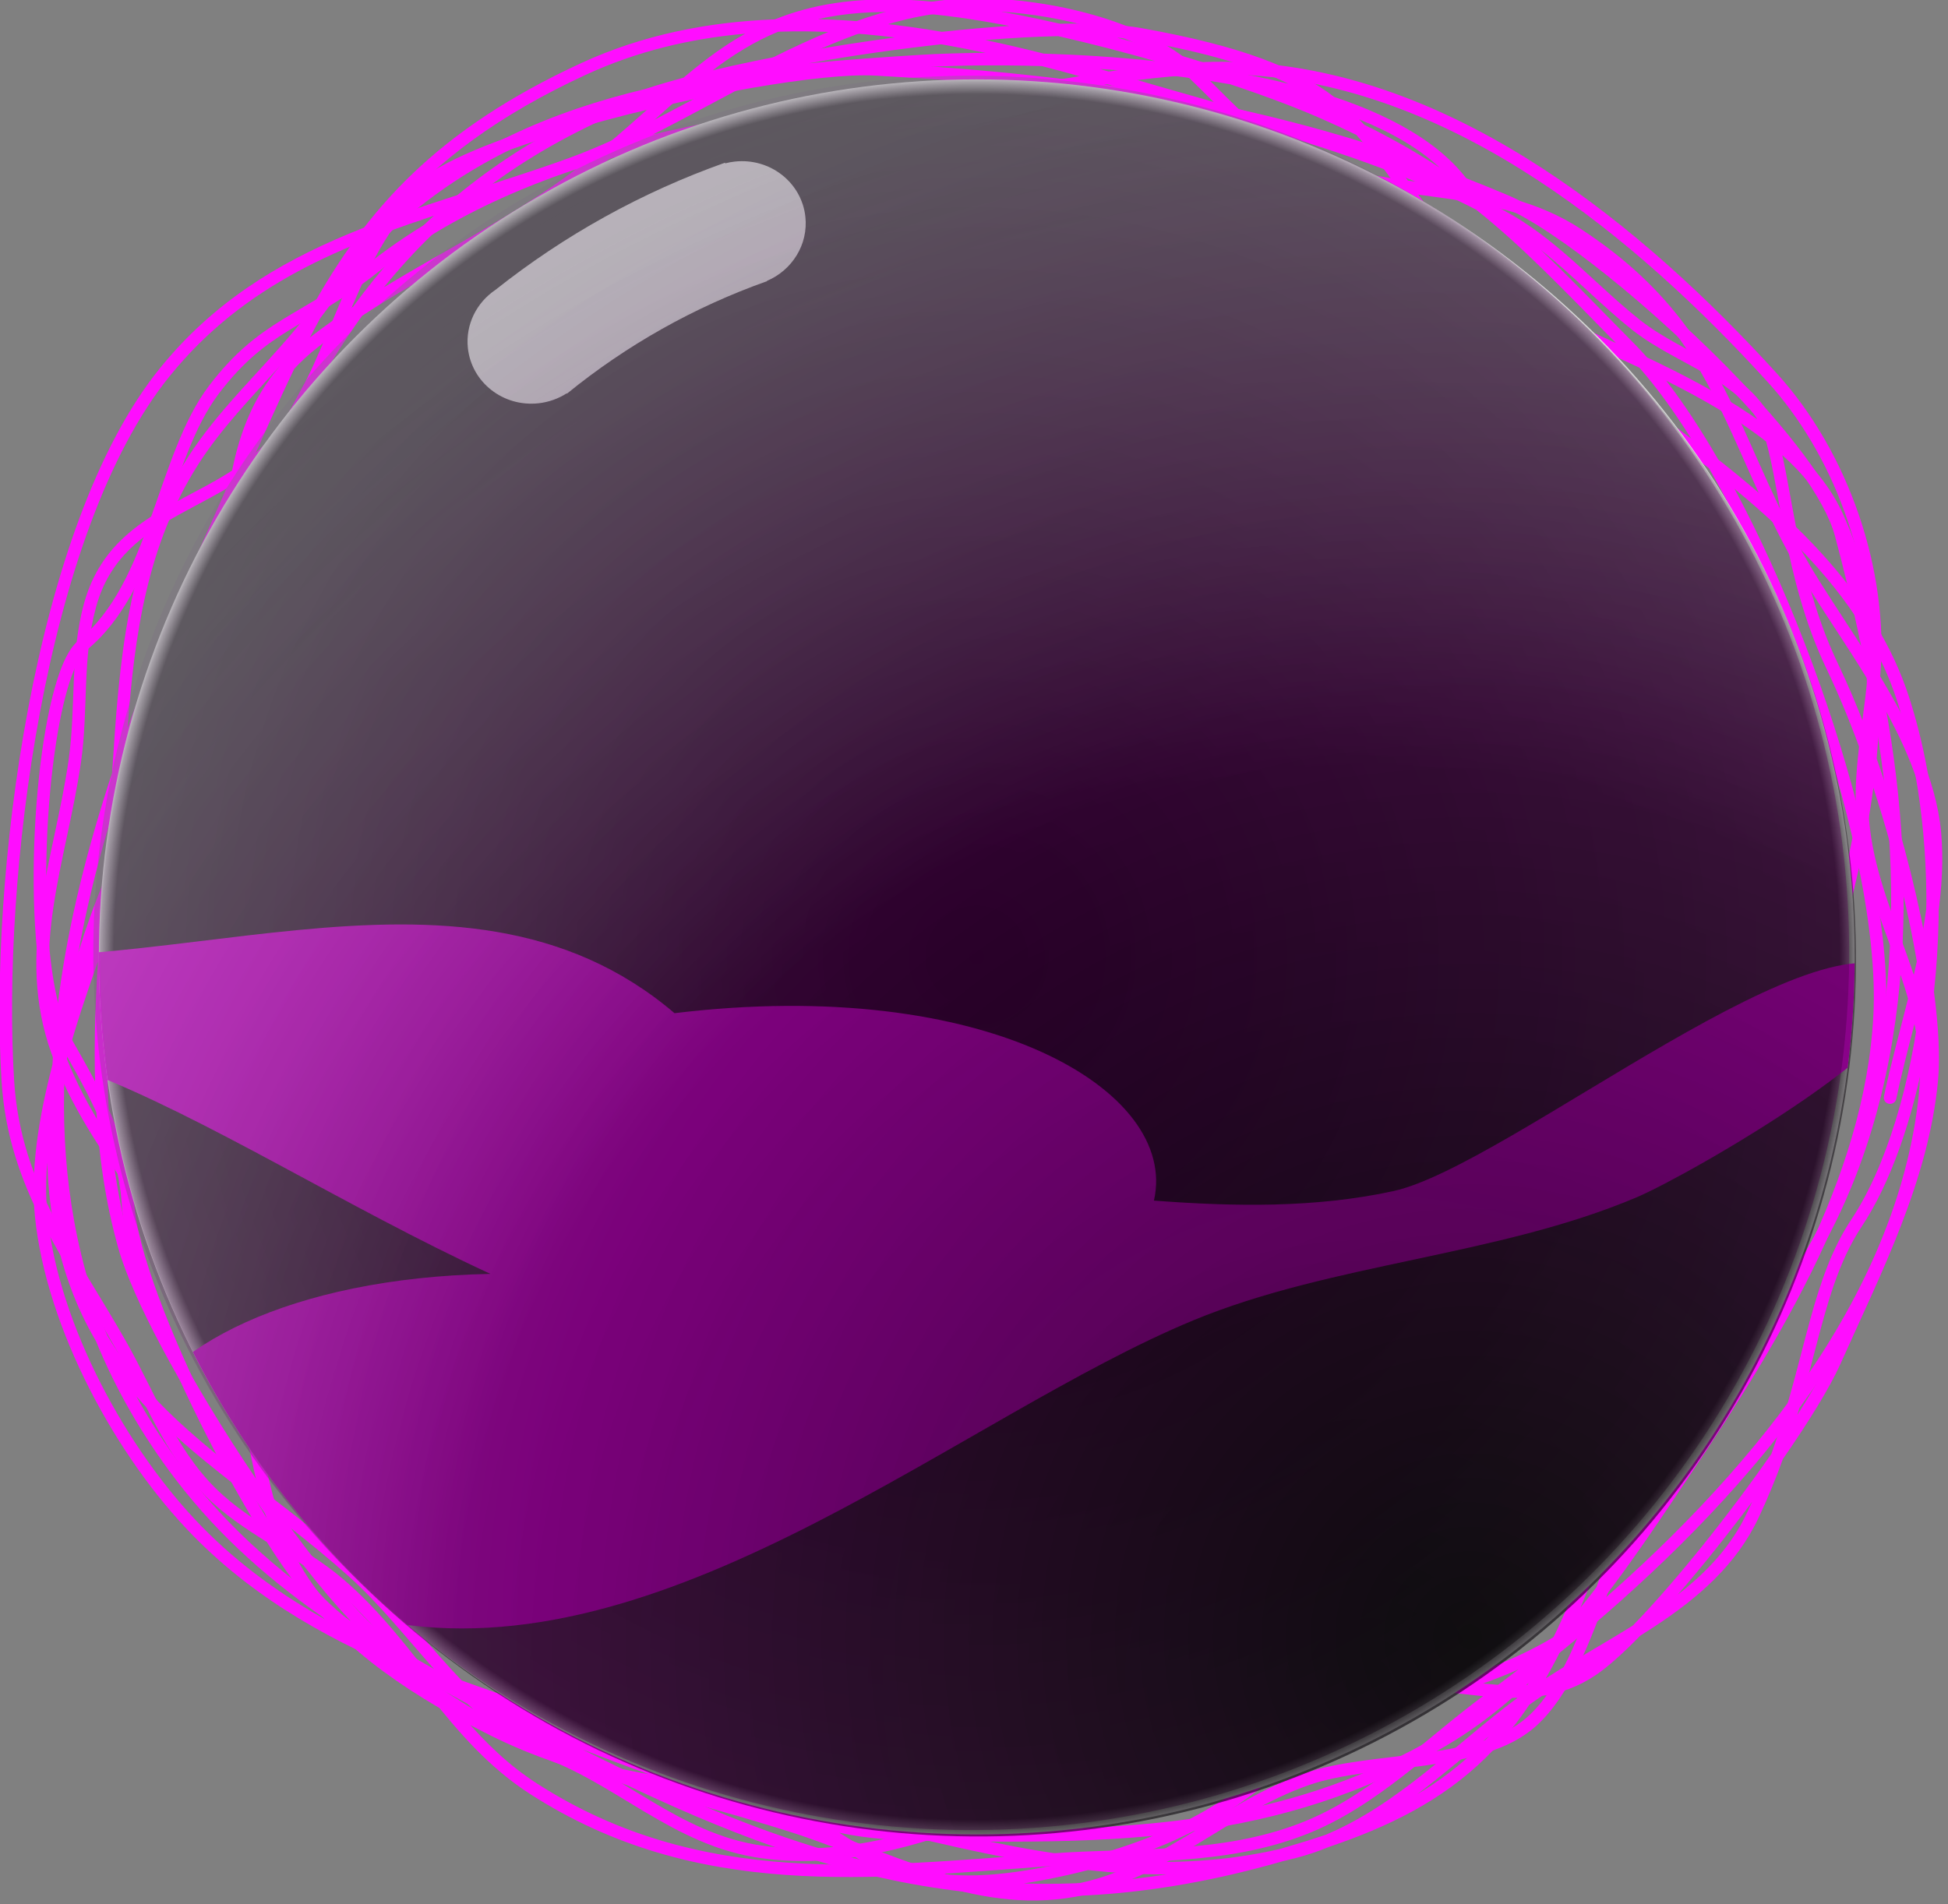 <?xml version="1.0" encoding="UTF-8" standalone="no"?>
<!DOCTYPE svg PUBLIC "-//W3C//DTD SVG 1.1//EN" "http://www.w3.org/Graphics/SVG/1.1/DTD/svg11.dtd">
<svg width="100%" height="100%" viewBox="0 0 269 263" version="1.1" xmlns="http://www.w3.org/2000/svg" xmlns:xlink="http://www.w3.org/1999/xlink" xml:space="preserve" xmlns:serif="http://www.serif.com/" style="fill-rule:evenodd;clip-rule:evenodd;stroke-linejoin:round;stroke-miterlimit:2;">
    <rect x="0" y="0" width="269" height="263" fill="#808080" stroke="none"/>
    <g transform="matrix(0.456,0,0,0.456,-61.674,-175.029)">
        <g>
            <g>
                <g>
                    <g transform="matrix(1,0,0,1,-211.736,-283.353)">
                        <path d="M495.725,1192.94C473.589,1181.89 450.42,1167.27 437.193,1147.3C429.208,1135.25 425.849,1122.05 423.078,1108.64C420.383,1095.6 418.25,1082.37 412.653,1069.89C406.047,1055.17 396.367,1042.13 386.982,1028.94C377.423,1015.5 368.169,1001.9 362.588,986.314C357.034,970.8 357.229,956.094 359.397,941.408C361.521,927.024 365.553,912.662 367.743,897.55C370.055,881.602 368.093,865.74 372.424,849.989C376.849,833.898 387.638,826.216 399.54,819.632C410.773,813.419 423.039,808.252 431.151,796.974C439.58,785.255 444.704,771.148 450.462,757.755C456.397,743.949 463.014,730.899 474.232,721.72C482.422,715.019 501.756,707.688 523.824,701.479C556.676,692.236 595.579,685.388 612.164,686.284C674.599,689.659 737.411,698.237 803.747,726.371C819.796,733.179 850.654,757.922 874.434,782.951C890.42,799.777 903.171,816.766 906.323,828.512C911.487,847.752 915.479,866.39 918.752,885.559C928.754,944.144 924.619,1010.78 888.9,1060.79C878.698,1075.07 866.016,1087.48 855.316,1101.42C846.191,1113.3 840.564,1130.71 834.702,1147.34C828.653,1164.51 822.318,1180.86 812.102,1190.03C803.938,1197.35 791.504,1200.17 778.517,1201.95C766.067,1203.66 753.118,1204.44 743.311,1207.88C730.883,1212.23 720.017,1219.43 708.957,1226.11C697.586,1232.98 686.011,1239.31 672.468,1241.72C657.104,1244.46 642.456,1241.76 628.142,1237.23C614.119,1232.79 600.42,1226.58 586.664,1222.18C550.853,1210.74 520.545,1205.33 495.725,1192.94ZM497.422,1189.54C522.091,1201.86 552.228,1207.19 587.82,1218.56C601.573,1222.95 615.269,1229.16 629.29,1233.61C643.02,1237.95 657.064,1240.61 671.802,1237.98C684.872,1235.65 696.018,1229.49 706.991,1222.86C718.275,1216.04 729.377,1208.73 742.056,1204.29C752.071,1200.79 765.286,1199.93 778.001,1198.19C790.179,1196.52 801.908,1194.07 809.564,1187.2C819.384,1178.39 825.304,1162.58 831.118,1146.08C837.119,1129.05 842.961,1111.27 852.302,1099.1C862.975,1085.2 875.631,1072.83 885.807,1058.58C920.941,1009.39 924.844,943.822 915.006,886.198C911.753,867.146 907.786,848.621 902.653,829.497C899.607,818.144 887.13,801.831 871.679,785.569C848.305,760.966 818.039,736.561 802.263,729.87C736.372,701.924 673.975,693.431 611.959,690.079C595.603,689.194 557.251,696.022 524.853,705.137C503.422,711.166 484.592,718.154 476.639,724.661C465.888,733.457 459.641,746.025 453.953,759.256C448.086,772.902 442.824,787.254 434.236,799.193C425.778,810.951 413.091,816.479 401.379,822.957C390.338,829.065 380.193,836.069 376.088,850.996C371.799,866.593 373.793,882.304 371.504,898.095C369.313,913.21 365.281,927.576 363.157,941.963C361.077,956.048 360.839,970.154 366.166,985.034C371.628,1000.29 380.722,1013.58 390.078,1026.73C399.608,1040.13 409.412,1053.39 416.12,1068.34C421.832,1081.07 424.049,1094.56 426.799,1107.87C429.474,1120.81 432.655,1133.57 440.361,1145.2C453.239,1164.64 475.871,1178.78 497.422,1189.54Z" style="fill:rgb(255,13,255);"/>
                    </g>
                    <g transform="matrix(-0.241,1.011,-1.03,-0.246,1566.61,252.361)">
                        <path d="M380.113,950.63C378.379,944.905 376.939,939.074 375.929,933.084C366.086,874.682 395.845,814.145 428.517,767.036C446.011,741.813 476.871,722.664 507.057,718.215C507.177,718.198 507.297,718.18 507.417,718.163C519.555,706.481 532.901,695.67 547.516,690.855C562.55,685.903 579.309,685.328 595.88,685.466C604.142,680.954 612.889,677.385 622.875,676.107C683.259,668.384 746.089,699.373 796.388,735.555C796.46,735.598 796.53,735.646 796.598,735.7C796.621,735.719 796.645,735.738 796.669,735.757C806.823,743.072 816.465,750.597 825.47,758.054C842.09,771.818 861.924,783.238 874.564,801.125C889.132,821.739 893.013,845.818 900.572,869.335C916.606,919.218 934.625,966.175 915.651,1019.45C910.944,1032.66 903.061,1043.4 894.678,1053.89C889.687,1067.1 883.534,1080.73 878.238,1090.01C875.411,1094.96 869.585,1101.84 861.992,1109.53C859.584,1116.49 857.017,1123.35 853.188,1129.48C844.474,1143.42 829.722,1153.21 817.721,1164.1C795.365,1184.4 779.458,1204.84 749.431,1213.85C693.239,1230.7 589.832,1242.17 536.545,1217.13C491.876,1196.14 474.962,1155.6 449.267,1117.29C438.335,1100.99 422.805,1085.57 408.765,1069.34C394.49,1052.84 381.762,1035.49 376.675,1015.62C371.867,996.851 370.855,968.837 380.113,950.63ZM856.036,1115.38C849.015,1122.1 840.97,1129.2 832.625,1136.03C811.815,1153.07 789.137,1168.45 775.905,1172.36C760.084,1177.04 747.361,1188.53 735.099,1199.86C729.492,1205.04 718.924,1209.88 706.298,1213.87C687.69,1219.75 664.59,1223.88 646.796,1224.96C639.07,1225.43 632.33,1225.32 627.36,1224.55C623.73,1223.99 620.984,1223.04 619.33,1221.79C608.55,1213.65 594.195,1211.34 579.769,1209.77C564.805,1208.14 549.75,1207.32 538.172,1202.3C526.824,1197.37 520.407,1192.11 514.277,1186.11C508.331,1180.29 502.666,1173.73 492.764,1166.05C485.482,1160.4 478.767,1154.19 472.554,1147.51C489.193,1174.27 506.583,1199.07 538.123,1213.89C590.749,1238.62 692.869,1227.06 748.363,1210.41C777.818,1201.58 793.309,1181.38 815.24,1161.47C827.002,1150.79 841.532,1141.27 850.072,1127.6C852.469,1123.77 854.365,1119.64 856.036,1115.38ZM436.913,1095.5C424.424,1071.28 415.068,1045.3 407.231,1020.43C400.242,998.262 389.106,977.703 381.757,955.777C374.615,973.2 375.897,997.87 380.22,1014.75C385.174,1034.1 397.649,1050.95 411.551,1067.02C419.906,1076.68 428.779,1086.06 436.913,1095.5ZM886.964,1063.45C881,1070.92 875.22,1078.62 870.641,1087.4C868.321,1091.85 866.496,1096.58 864.8,1101.38C869.464,1096.29 873.037,1091.78 875.049,1088.26C878.823,1081.64 883.05,1072.78 886.964,1063.45ZM813.372,752.908C822.463,764.537 829.8,778.078 836.458,792.054C846.631,813.405 855.226,835.765 866.29,853.655C875.703,868.876 887.625,883.585 897.676,899.182C907.885,915.025 916.164,931.782 918.127,950.852C919.448,963.688 916.484,975.208 912.871,986.601C909.366,997.649 905.243,1008.57 904.126,1020.54C903.619,1025.98 901.541,1033.97 898.601,1042.85C904.078,1035.36 908.936,1027.43 912.201,1018.26C930.891,965.785 912.881,919.554 897.086,870.415C889.638,847.243 885.914,823.482 871.561,803.171C859.104,785.544 839.492,774.362 823.113,760.798C819.944,758.173 816.695,755.539 813.372,752.908ZM603.623,685.568C611.29,685.694 618.851,685.85 626.113,685.666C627.121,685.641 627.961,686.424 627.987,687.414C628.013,688.404 627.215,689.229 626.207,689.254C616.795,689.492 606.873,689.136 596.875,689.024C593.333,690.995 589.879,693.138 586.448,695.334C574.816,702.776 563.431,710.817 549.905,715.17C536.583,719.458 522.742,719.666 509.03,721.561C501.276,729.112 494.027,736.996 487.247,743.775C474.223,756.8 461.1,765.904 448.888,775.26C430.907,789.036 414.926,803.365 404.362,832.143C399.423,845.596 400.188,859.027 401.515,872.476C402.884,886.35 404.846,900.245 402.249,914.206C399.821,927.255 391.284,938.756 384.646,949.936C384.436,950.291 384.23,950.65 384.029,951.013C391.279,974.357 403.341,995.955 410.723,1019.37C427.108,1071.35 450.066,1128.37 495.03,1163.24C505.073,1171.02 510.828,1177.66 516.859,1183.57C522.707,1189.3 528.825,1194.31 539.651,1199.01C550.924,1203.91 565.6,1204.62 580.171,1206.2C595.281,1207.84 610.267,1210.42 621.558,1218.95C622.862,1219.93 625.067,1220.57 627.929,1221.01C632.696,1221.75 639.16,1221.83 646.57,1221.38C664.097,1220.31 686.85,1216.24 705.178,1210.45C717.174,1206.66 727.267,1202.17 732.594,1197.25C745.27,1185.54 758.497,1173.76 774.851,1168.93C787.799,1165.1 809.921,1149.95 830.284,1133.27C840.788,1124.67 850.825,1115.66 858.876,1107.57C861.431,1100.14 863.815,1092.61 867.387,1085.76C873.932,1073.22 882.862,1062.82 891.359,1052.22C891.409,1052.16 891.459,1052.1 891.509,1052.04C896.209,1039.54 899.804,1027.52 900.486,1020.22C901.627,1007.99 905.801,996.819 909.38,985.534C912.851,974.593 915.759,963.539 914.49,951.213C912.585,932.709 904.493,916.473 894.587,901.101C884.524,885.485 872.59,870.757 863.165,855.518C852.039,837.526 843.377,815.047 833.147,793.575C823.066,772.415 811.469,752.227 794.289,738.483C794.271,738.468 794.253,738.453 794.235,738.438C744.67,702.735 682.845,672.056 623.348,679.667C616.207,680.58 609.735,682.731 603.623,685.568ZM513.4,717.399C525.294,716.05 537.23,715.473 548.767,711.76C561.985,707.505 573.084,699.6 584.452,692.327C586.218,691.197 587.99,690.082 589.776,688.997C575.618,689.07 561.51,690.031 548.679,694.258C535.921,698.461 524.189,707.376 513.4,717.399ZM382.624,946.242C388.871,936.005 396.437,925.472 398.653,913.561C401.189,899.932 399.213,886.367 397.876,872.822C396.498,858.85 395.792,844.902 400.923,830.926C411.78,801.349 428.16,786.589 446.639,772.431C458.734,763.164 471.74,754.16 484.639,741.261C490.385,735.515 496.475,729.01 502.922,722.574C475.216,728.067 447.579,745.929 431.539,769.057C399.367,815.445 369.843,874.989 379.536,932.498C380.323,937.168 381.375,941.742 382.624,946.242Z" style="fill:rgb(255,13,255);"/>
                    </g>
                    <g transform="matrix(0.958,0.288,-0.288,0.958,92.193,-421.578)">
                        <path d="M381.032,1062.82C379.369,1056.04 377.992,1049.16 376.869,1042.2C373.246,1019.73 372.28,996.416 372.897,972.993C365.378,940.602 357.935,908.021 367.332,874.928C371.883,858.9 380.438,844.438 386.989,829.212C388.04,826.77 389.025,824.296 389.978,821.804C397.447,787.084 411.093,758.084 446.963,726.331C462.311,712.744 480.204,703.28 499.342,696.736C508.539,689.338 520.286,683.399 536.881,679.328C548.89,676.382 565.042,674.348 582.333,673.153C591.75,670.13 600.035,668.056 606.41,667.319C637.265,663.752 654.867,665.42 668.228,670.481C688.828,671.082 706.921,675.546 718.102,686.263C718.855,686.551 719.604,686.844 720.351,687.141C723.917,687.811 727.457,688.569 730.963,689.425C746.865,693.306 761.445,702.624 776.599,708.602C784.603,711.759 793.911,712.929 802.474,715.104C811.567,717.414 819.824,720.86 825.175,728.418C825.461,728.821 825.747,729.24 826.034,729.673C836.162,733.786 845.109,739.228 851.667,746.588C859.408,755.275 865.665,765.106 870.674,775.824C876.888,781.36 882.491,787.534 887.295,794.496C903.743,818.334 914.743,848.648 920.133,877.677C924.573,887.533 927.692,896.264 929.031,902.936C935.051,932.938 929.367,963.511 925.444,993.827C924.453,1001.48 921.335,1013.22 917.064,1026.34C916.735,1032.4 916.14,1038.77 915.14,1045.47C912.786,1061.25 904.461,1074.15 894.353,1086.21C893.291,1087.48 892.209,1088.74 891.112,1089.99C887.692,1096.54 884.449,1101.87 881.629,1105.31C877.568,1110.27 872.902,1113.62 867.881,1116.01C866.892,1117.22 865.921,1118.45 864.976,1119.68C862.941,1126.24 860.376,1132.56 857.108,1138.55C847.977,1155.29 834.433,1167.59 819.346,1178.31C816.608,1180.54 813.721,1182.6 810.655,1184.46C809.477,1185.18 808.296,1185.87 807.111,1186.55C806.845,1186.72 806.579,1186.89 806.313,1187.06C737.94,1230.84 677.985,1232.28 607.308,1221.15C597.565,1221.88 587.749,1221.68 577.702,1219.51C570.38,1217.93 563.553,1215.23 556.992,1211.92C551.578,1210.82 546.191,1209.68 540.841,1208.47C513.713,1206.03 487.242,1200.55 462.736,1187.03C433.649,1170.98 402.346,1139.93 389.234,1108.46C383.886,1095.63 381.652,1079.66 381.032,1062.82ZM509.936,1200.2C489.889,1193.81 470.691,1185.21 452.917,1172.33C439.082,1162.3 427.47,1151.17 417.768,1139.18C409.205,1131.26 401.558,1121.42 395.089,1108.63C392.375,1103.27 390.031,1097.55 388.034,1091.56C389.219,1097.06 390.761,1102.25 392.742,1107C405.548,1137.74 436.162,1168.02 464.571,1183.7C479.088,1191.71 494.302,1196.85 509.936,1200.2ZM774.66,1200.45C767.021,1202.8 759.284,1204.62 751.471,1206.07C747.693,1208.36 743.834,1210.52 739.921,1212.57C737.87,1213.65 735.887,1214.64 733.966,1215.56C747.405,1211.99 760.911,1207.05 774.66,1200.45ZM684.301,1222.95C682.22,1222.49 680.139,1221.96 678.031,1221.39C673.592,1220.19 669.027,1218.79 664.053,1217.45C655.931,1217.64 646.264,1217.61 635.829,1217.34C631.22,1218.07 626.63,1218.82 622.042,1219.48C643.512,1222.35 664.07,1223.82 684.301,1222.95ZM856.025,1132.31C850.849,1139.98 845.776,1147.88 840.284,1155.38C845.42,1149.81 849.989,1143.66 853.772,1136.73C854.565,1135.28 855.315,1133.8 856.025,1132.31ZM911.872,1041.41C907.744,1052.79 903.077,1064.44 898.423,1074.8C904.808,1065.83 909.705,1056.15 911.381,1044.91C911.557,1043.73 911.72,1042.57 911.872,1041.41ZM922.584,893.925C925.171,916.313 924.22,936.977 919.649,952.062C915.954,964.257 916.363,977.294 916.91,992.294C917.14,998.6 917.399,1005.25 917.411,1012.31C919.536,1004.78 921.044,998.215 921.675,993.339C925.545,963.434 931.244,933.279 925.305,903.684C924.725,900.796 923.806,897.517 922.584,893.925ZM874.501,784.793C878.206,794.329 881.05,804.459 883.18,815.025C894.59,830.693 905.069,847.787 913.187,863.401C907.223,839.683 897.513,815.995 884.168,796.655C881.238,792.409 878,788.467 874.501,784.793ZM829.405,735.285C832.479,740.802 835.77,747.59 839.629,754.912C848.029,759.304 856.029,764.202 863.373,769.808C859.269,762.36 854.455,755.428 848.83,749.116C843.694,743.352 836.996,738.861 829.405,735.285ZM741.416,696.786C752.073,702.201 763.373,708.566 776.956,715.989C778.509,716.838 780.088,717.76 781.689,718.75C793.094,720.488 805.061,722.721 816.173,726.17C817.118,726.463 818.057,726.765 818.988,727.077C814.318,722.703 808.142,720.465 801.538,718.787C792.821,716.573 783.352,715.351 775.204,712.137C763.882,707.67 752.893,701.295 741.416,696.786ZM677.438,674.797C678.102,675.168 678.758,675.548 679.411,675.938C688.884,677.527 697.245,679.47 705.026,681.8C697.254,677.948 687.817,675.761 677.438,674.797ZM600.046,672.229C612.592,671.776 625.203,671.731 636.811,672.07C641.358,671.541 645.892,671.121 650.372,670.836C651.538,670.762 652.699,670.697 653.856,670.641C642.502,668.715 627.839,668.667 606.846,671.094C604.775,671.334 602.499,671.716 600.046,672.229ZM511.803,692.919C523.888,689.624 536.339,687.339 548.853,685.783C555.357,683.036 561.759,680.477 567.896,678.188C556.522,679.368 546.141,680.969 537.786,683.019C527.33,685.583 518.876,688.921 511.803,692.919ZM405.221,786.48C421.059,760.906 443.064,742.61 467.843,728.223C470.844,726.116 474.236,723.896 477.946,721.601C478.171,721.257 478.396,720.915 478.622,720.574C482.707,714.406 486.965,708.671 491.982,703.474C476.555,709.643 462.136,717.974 449.481,729.176C427.488,748.646 414.016,767.08 405.221,786.48ZM373.467,958.587C374.713,934.681 377.378,910.818 380.325,887.78C380.769,884.309 381.195,880.904 381.61,877.561C380.123,864.928 380.683,852.462 386.141,840.219C380.57,851.925 374.539,863.46 370.987,875.966C363.08,903.814 367.394,931.283 373.467,958.587ZM378.756,1027.98C378.787,1020.16 379.199,1012.45 379.954,1005.02C379.035,1000.68 378.126,996.354 377.208,992.056C376.985,991.009 376.758,989.961 376.528,988.914C376.618,1002.07 377.296,1015.13 378.756,1027.98ZM515.979,1198.11C505.107,1191.85 491.812,1182.41 478.413,1171.75C471.61,1169.17 464.948,1166.63 458.489,1163.89C450.015,1160.31 441.888,1156.4 434.242,1151.64C440.554,1157.83 447.504,1163.71 455.148,1169.25C474.025,1182.94 494.543,1191.68 515.979,1198.11ZM615.725,1216.56C608.672,1216.19 601.501,1215.73 594.413,1215.16C598.875,1215.94 603.291,1216.68 607.666,1217.37C610.357,1217.16 613.042,1216.88 615.725,1216.56ZM860.954,1118.7C860.43,1118.87 859.903,1119.03 859.375,1119.18C854.977,1126.16 850.022,1132.78 844.354,1138.88C824.506,1160.26 802.542,1174.62 778.653,1185.58C772.96,1191.03 766.768,1195.95 760.242,1200.42C775.606,1196.87 790.629,1191.55 805.136,1183.3C809.212,1180.67 813.236,1178 817.154,1175.22C835.474,1160.29 846.86,1137.67 860.821,1118.88C860.865,1118.82 860.91,1118.76 860.954,1118.7ZM740.742,1207.83C728.248,1209.63 715.588,1210.65 702.848,1211.47C694.067,1213.96 685.185,1216.23 676.078,1216.91C677.068,1217.19 678.049,1217.46 679.025,1217.73C695.538,1222.2 710.266,1223.86 738.154,1209.21C739.02,1208.75 739.882,1208.29 740.742,1207.83ZM913.289,1025.8C914.13,1009.87 913.114,996.02 912.832,983.497C912.566,971.697 912.955,961.052 916.013,950.96C921.505,932.833 921.625,906.487 916.554,878.888C909.036,862.239 897.67,842.322 884.769,823.784C885.585,828.815 886.254,833.931 886.792,839.117C897.109,857.236 904.822,874.562 908.343,889C920.306,938.047 905.908,992.163 891.549,1038.99C885.27,1059.46 878.847,1080.94 869.441,1100.74C868.868,1104.06 868.207,1107.36 867.441,1110.61C874.06,1102.82 881.344,1095.37 888.091,1087.68C896.715,1071.11 906.464,1046.72 913.289,1025.8ZM842.918,761.005C848.409,770.905 855.035,781.376 863.577,790.764C868.326,795.983 873.053,801.678 877.67,807.668C875.141,797.275 871.831,787.379 867.58,778.15C860.131,771.598 851.794,765.976 842.918,761.005ZM789.262,723.821C796.322,728.888 803.705,735.089 811.193,742.136C815.843,743.971 820.462,745.881 825.012,747.896C828.014,749.225 830.986,750.6 833.918,752.03C830.033,744.486 826.704,737.759 823.507,732.75C820.763,731.674 817.934,730.695 815.046,729.799C806.734,727.219 797.937,725.33 789.262,723.821ZM687.534,681.324C688.468,681.994 689.406,682.68 690.353,683.381C693.401,683.602 696.44,683.863 699.467,684.171C695.664,683.136 691.706,682.188 687.534,681.324ZM696.028,687.644C708.407,697 723.715,708.439 751.717,719.996C767.182,726.378 784.398,732.038 801.539,738.436C794.222,732.053 787.082,726.604 780.336,722.379C770.717,720.93 761.518,719.829 753.613,718.63C752.576,718.473 751.862,717.503 752.019,716.466C752.176,715.43 753.146,714.716 754.183,714.873C759.434,715.67 765.25,716.426 771.381,717.268C750.905,706.03 735.646,697.344 719.269,690.803C711.631,689.38 703.868,688.362 696.028,687.644ZM562.163,684.391C568.207,683.872 574.24,683.499 580.229,683.242C590.379,680.531 601.636,677.874 613.28,675.687C603.178,675.823 592.871,676.223 582.94,676.904C576.466,678.989 569.454,681.528 562.163,684.391ZM485.768,716.92C500.194,708.546 517.932,699.541 535.726,691.516C524.03,693.516 512.495,696.267 501.382,700.016C495.244,705.013 490.291,710.693 485.768,716.92ZM392.277,829.509C392.294,829.484 392.312,829.459 392.329,829.434C395.408,825.1 398.694,820.908 402.121,816.811C410.591,792.582 423.769,769.68 444.528,748.496C430.56,759.558 418.198,772.676 408.308,788.714C401.755,799.341 398.014,811.328 393.596,822.959C393.133,825.119 392.695,827.302 392.277,829.509ZM381.42,993.592C381.649,992.122 381.893,990.667 382.149,989.23C382.774,985.733 383.639,982.273 384.602,978.83C385.74,954.082 385.922,929.737 387.163,906.071C385.996,900.945 384.802,895.838 383.777,890.754C380.403,917.391 377.45,945.095 376.701,972.65C378.152,978.86 379.601,985.063 380.924,991.263C381.09,992.038 381.255,992.815 381.42,993.592ZM544.339,1204.77C544.029,1204.58 543.72,1204.39 543.411,1204.2C532.906,1197.71 522.69,1190.57 511.617,1185.37C504.524,1182.04 497.473,1179.13 490.525,1176.4C505.293,1187.51 519.187,1196.43 528.851,1200.32C532.939,1201.96 538.211,1203.45 544.339,1204.77ZM468.963,1164.05C446.265,1145.1 424.848,1123.95 416.186,1110.37C400.475,1085.73 391.899,1057.49 385.234,1029.01C384.695,1039.32 384.39,1049.85 384.667,1060.09C384.86,1061.45 385.066,1062.81 385.286,1064.16C391.979,1090.32 403.087,1114.88 420.53,1136.54C432.177,1147.25 445.566,1154.3 459.969,1160.39C462.927,1161.64 465.927,1162.86 468.963,1164.05ZM635.649,1213.56C637.111,1213.32 638.575,1213.09 640.042,1212.86C639.247,1212.78 638.441,1212.71 637.623,1212.64C620.188,1211.19 602.38,1210.94 584.557,1210.54C601.473,1212.15 619.481,1213.14 635.649,1213.56ZM767.264,1190.5C752.34,1196.58 736.713,1201.61 720.425,1206.4C730.359,1205.51 740.217,1204.32 749.956,1202.55C755.981,1198.88 761.792,1194.89 767.264,1190.5ZM853.969,1120.55C852.402,1120.9 850.823,1121.22 849.24,1121.52C838.019,1123.66 826.54,1124.93 817.344,1131.91C811.563,1136.3 807.558,1142.75 803.916,1149.51C800.1,1156.59 796.689,1164.02 792.297,1170.05C790.35,1172.72 788.293,1175.29 786.138,1177.76C806.102,1167.59 824.624,1154.55 841.569,1136.3C846.151,1131.36 850.256,1126.09 853.969,1120.55ZM862.672,1114.11C862.742,1113.86 862.811,1113.6 862.879,1113.34C862.711,1113.64 862.541,1113.93 862.37,1114.23C862.471,1114.19 862.571,1114.15 862.672,1114.11ZM676.414,1213.07C675.149,1213.15 673.883,1213.23 672.617,1213.32C673.624,1213.26 674.589,1213.2 675.511,1213.14C675.812,1213.12 676.113,1213.09 676.414,1213.07ZM887.605,848.326C887.764,850.479 887.902,852.642 888.02,854.814C891.429,917.357 878.624,987.322 874.766,1037.77C873.564,1053.49 873.191,1070.4 871.354,1087.02C877.921,1070.91 882.95,1054.07 887.916,1037.87C902.084,991.672 916.455,938.295 904.651,889.9C901.676,877.701 895.666,863.409 887.605,848.326ZM879.63,816.586C873.527,808.259 867.164,800.353 860.766,793.321C850.536,782.077 843.024,769.298 836.917,757.781C832.53,755.518 828.036,753.391 823.473,751.37C821.81,750.634 820.138,749.911 818.458,749.201C841.378,772.206 864.613,802.171 881.999,830.951C881.343,826.085 880.558,821.292 879.63,816.586ZM677.987,679.554C674.464,678.974 670.786,678.442 666.925,677.958C658.596,676.913 648.295,676.209 637.024,675.869C623.725,677.426 610.314,679.932 597.831,682.785C600.143,682.761 602.442,682.75 604.727,682.75C630.176,682.75 656.947,681.54 683.204,682.933C681.476,681.743 679.748,680.615 677.987,679.554ZM688.953,687.075C660.878,685.119 632.036,686.55 604.727,686.55C596.902,686.55 588.905,686.677 580.824,687.011C566.093,690.96 553.746,695.013 546.042,697.863C523.614,706.158 500.797,714.863 479.623,726.006C472.309,737.448 465.219,750.266 454.776,763.824C439.853,783.197 421.231,799.95 405.51,818.668C399.087,837.216 395.455,856.55 393.275,876.487C392.22,886.133 391.504,895.919 390.978,905.826C394.178,920.029 397.127,934.377 395.818,948.776C394.872,959.186 391.215,969.186 388.383,979.321C388.283,981.48 388.176,983.642 388.06,985.808C387.58,994.769 386.776,1004.84 386.061,1015.42C393.088,1047.73 401.572,1080.38 419.39,1108.33C429.029,1123.44 454.715,1148.07 480.126,1168.35C490.895,1172.44 502.012,1176.66 513.232,1181.93C524.435,1187.19 534.781,1194.4 545.409,1200.97C548.036,1202.6 550.681,1204.18 553.362,1205.68C581.534,1207.37 610.216,1206.54 637.939,1208.85C643.667,1209.33 648.822,1210.11 653.563,1211.06C654.244,1210.99 654.925,1210.92 655.607,1210.86C671.084,1209.4 686.601,1208.73 702.002,1207.76C704.639,1207.01 707.268,1206.24 709.891,1205.49C733.457,1198.76 755.696,1191.88 776.465,1182.42C781.097,1177.94 785.383,1173.09 789.226,1167.81C793.522,1161.91 796.837,1154.63 800.571,1147.7C804.478,1140.45 808.845,1133.59 815.046,1128.89C824.716,1121.54 836.73,1120.03 848.529,1117.79C851.36,1117.25 854.179,1116.66 856.944,1115.93C860.21,1110.64 863.157,1105.14 865.853,1099.5C869.352,1078.93 869.465,1057.25 870.978,1037.47C874.825,987.168 887.626,917.395 884.226,855.021C883.953,850.011 883.575,845.049 883.08,840.148C863.976,806.741 835.969,770.682 809.261,745.456C789.16,737.547 768.495,731.031 750.267,723.509C719.357,710.752 703.693,698.148 690.517,688.245C689.992,687.85 689.471,687.46 688.953,687.075ZM549.722,689.473C537.433,694.678 524.787,700.558 512.917,706.55C523.462,702.232 534.133,698.216 544.724,694.299C549.398,692.57 555.764,690.403 563.327,688.084C558.794,688.46 554.254,688.918 549.722,689.473ZM390.466,839.949C388.598,851.671 387.101,864.121 385.435,877.579C385.864,881.086 386.454,884.607 387.135,888.139C387.413,889.585 387.707,891.033 388.012,892.483C388.418,886.971 388.904,881.5 389.498,876.074C391.338,859.244 394.202,842.839 398.863,826.964C397.692,828.503 396.546,830.059 395.428,831.634C393.469,834.393 391.828,837.164 390.466,839.949ZM409.355,808.493C423.44,792.831 438.96,778.129 451.765,761.505C460.417,750.274 466.749,739.549 472.826,729.703C471.95,730.196 471.078,730.693 470.209,731.195C467.735,732.931 465.53,734.59 463.638,736.15C436.827,758.246 420.018,782.539 409.355,808.493ZM388.993,963.844C390.394,958.764 391.56,953.651 392.034,948.432C392.866,939.278 391.927,930.149 390.3,921.065C389.778,935.128 389.48,949.406 388.993,963.844Z" style="fill:rgb(255,13,255);"/>
                    </g>
                </g>
                <g transform="matrix(1.034,0,0,1.107,-1141.05,-806.222)">
                    <ellipse cx="1520.4" cy="1336.85" rx="257.116" ry="240.101" style="fill:url(#_Radial1);"/>
                </g>
                <g transform="matrix(1,0,0,1,8.967,153.269)">
                    <path d="M297.888,349.706C295.393,351.308 292.485,352.375 289.319,352.717C278.661,353.871 269.096,346.383 267.972,336.005C267.2,328.872 270.615,322.22 276.286,318.382C297.174,301.792 320.671,288.77 345.826,279.85L345.894,280.041C346.842,279.793 347.821,279.611 348.826,279.502C359.485,278.348 369.05,285.837 370.173,296.215C371.087,304.656 366.136,312.426 358.52,315.652L358.551,315.737C336.553,323.537 316.061,335.061 297.969,349.805L297.888,349.706Z" style="fill:white;fill-opacity:0.85;"/>
                </g>
                <g transform="matrix(1.034,0,0,1.107,-1141.05,-806.222)">
                    <ellipse cx="1520.4" cy="1336.85" rx="257.116" ry="240.101" style="fill:none;"/>
                    <g>
                        <clipPath id="_clip2">
                            <ellipse cx="1520.4" cy="1336.85" rx="257.116" ry="240.101"/>
                        </clipPath>
                        <g clip-path="url(#_clip2)">
                            <g transform="matrix(0.968,0,0,0.903,425.009,487.914)">
                                <path d="M1185.2,1013.97C1209.66,1015.81 1234.14,1016.23 1257.68,1011.08C1292.6,1003.45 1391.84,920.526 1412.92,947.177C1424.56,961.892 1347.07,1006.25 1331.3,1012.95C1289.29,1030.8 1238.92,1032.9 1197.04,1050.28C1127.94,1078.94 1040.24,1155.35 955.866,1142.07C825.141,1121.49 863.037,1038.62 984.447,1036.17C940.571,1015.84 898.471,988.763 861.838,974.687C819.511,958.422 769.099,957.652 726.641,940.919C710.696,934.636 632.061,892.336 643.31,877.319C663.682,850.121 765.074,930.402 800.184,937.109C882.435,952.822 974.277,901.025 1040.16,957.179C1134.44,945.776 1192.86,980.631 1185.2,1013.97Z" style="fill:rgb(255,4,255);"/>
                            </g>
                        </g>
                    </g>
                </g>
                <g transform="matrix(0.567,-0.864,0.926,0.607,-1668.57,1176.55)">
                    <ellipse cx="1520.4" cy="1336.85" rx="257.116" ry="240.101" style="fill:url(#_Radial3);"/>
                </g>
                <g transform="matrix(-0.567,0.864,-0.926,-0.607,2529.36,170.296)">
                    <ellipse cx="1520.4" cy="1336.85" rx="257.116" ry="240.101" style="fill:url(#_Radial4);"/>
                </g>
            </g>
        </g>
    </g>
    <defs>
        <radialGradient id="_Radial1" cx="0" cy="0" r="1" gradientUnits="userSpaceOnUse" gradientTransform="matrix(257.116,0,0,240.101,1520.4,1336.85)"><stop offset="0" style="stop-color:rgb(15,0,15);stop-opacity:1"/><stop offset="0.98" style="stop-color:rgb(57,57,57);stop-opacity:1"/><stop offset="1" style="stop-color:white;stop-opacity:1"/></radialGradient>
        <radialGradient id="_Radial3" cx="0" cy="0" r="1" gradientUnits="userSpaceOnUse" gradientTransform="matrix(273.545,-459.813,492.398,255.443,1409.41,1538.63)"><stop offset="0" style="stop-color:rgb(6,2,8);stop-opacity:0.63"/><stop offset="0.48" style="stop-color:rgb(7,0,7);stop-opacity:0.45"/><stop offset="1" style="stop-color:rgb(255,233,255);stop-opacity:0"/></radialGradient>
        <radialGradient id="_Radial4" cx="0" cy="0" r="1" gradientUnits="userSpaceOnUse" gradientTransform="matrix(-246.395,391.997,-419.776,-230.089,1610.47,1116.51)"><stop offset="0" style="stop-color:black;stop-opacity:0.4"/><stop offset="0.57" style="stop-color:rgb(95,0,95);stop-opacity:0.4"/><stop offset="1" style="stop-color:rgb(125,116,131);stop-opacity:0.4"/></radialGradient>
    </defs>
</svg>
